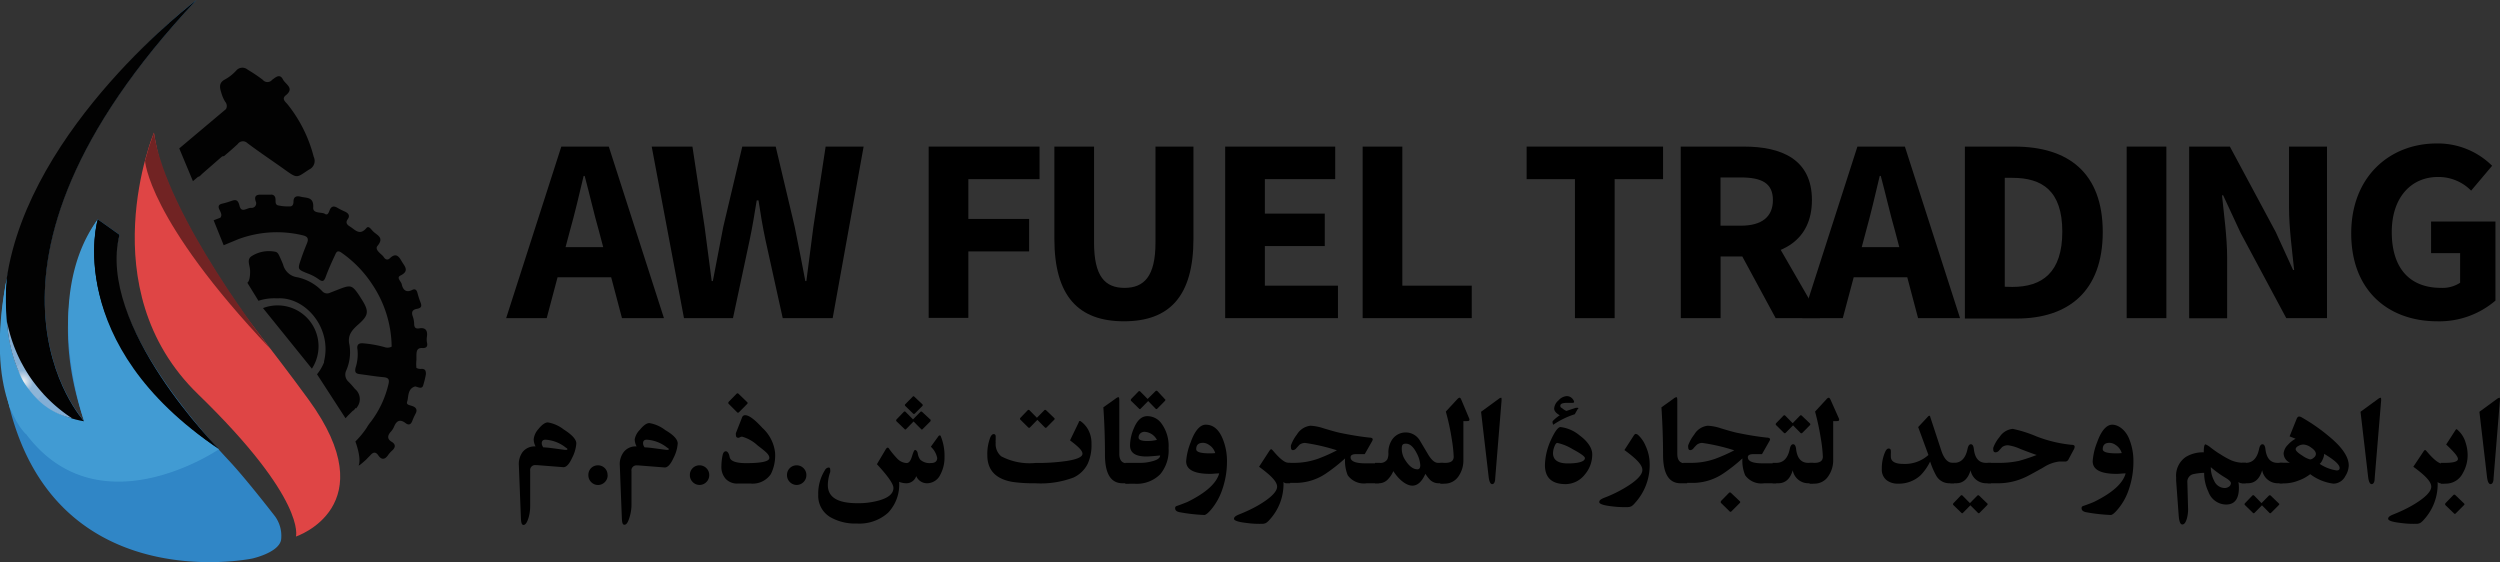 <svg id="Layer_1" data-name="Layer 1" xmlns="http://www.w3.org/2000/svg" xmlns:xlink="http://www.w3.org/1999/xlink" viewBox="0 0 263.31 59.2"><rect x="0" y="0" width="263.31" height="59.2" fill="#333333" stroke="none"/><defs><radialGradient id="radial-gradient" cx="-217.73" cy="209.35" r="0.41" gradientTransform="translate(919.33 -818.11) scale(4.04 4.18)" gradientUnits="userSpaceOnUse"><stop offset="0" stop-color="#fff"/><stop offset="0.67" stop-color="#fff" stop-opacity="0.1"/></radialGradient></defs><title>logo-3</title><g style="opacity:0.95"><path d="M58,16.8S33.7,35.08,37.85,57.63s26,18,26,18,3-.65,3.07-2.11a3.5,3.5,0,0,0-.64-2.32s-2.9-3.76-4.73-5.74S47.12,50.3,49.89,41.53L47.6,39.9s-6,8.19-1.42,21.26C46.18,61.16,31.19,45.05,58,16.8Z" transform="translate(-37.3 -16.8)" style="fill:#308ace"/><path d="M53.51,30.77s-6.83,16.42,4.64,27.54,10.32,15,10.32,15S78,70.15,69.81,58.9,55.23,41.5,53.51,30.77Z" transform="translate(-37.3 -16.8)" style="fill:#e84646"/><path d="M52.57,33.68s.21,6.16,13.21,19.87c0,0-11-14-12.27-22.78L53,32.25l-.41,1.43" transform="translate(-37.3 -16.8)" style="fill:#752323"/><path d="M47.6,39.9S43.88,52.27,60.37,64.11c0,0-14.74,10.11-22.07-4.44A37.27,37.27,0,0,1,38,46.17s-1.13,13.31,8.15,15C46.18,61.16,41.54,48.15,47.6,39.9Z" transform="translate(-37.3 -16.8)" style="fill:#42a1db"/><path d="M49.89,41.53,47.6,39.9S43.72,52.44,60.37,64.11C60.37,64.11,47.43,51.12,49.89,41.53Z" transform="translate(-37.3 -16.8)"/><path d="M58,16.8S40.38,30.08,38,46.17c0,0-1.85,13.31,8.15,15C46.18,61.16,31.22,45.2,58,16.8Z" transform="translate(-37.3 -16.8)"/><path d="M40,62.49s-4.41-3.91-2-16.32c0,0-1.05,10.18,4.14,13.34Z" transform="translate(-37.3 -16.8)" style="fill:#42a1db"/><path d="M38.05,50.71s.17,8.6,6.85,10.15A15.67,15.67,0,0,1,38.05,50.71Z" transform="translate(-37.3 -16.8)" style="fill:#87b4dd"/><path d="M39.57,55a11.66,11.66,0,0,0,2.3,3.25l-.55.57a7.27,7.27,0,0,1-2.24-3.39Z" transform="translate(-37.3 -16.8)" style="fill:url(#radial-gradient)"/><path d="M47.6,39.9S43.8,53,60.37,64.11C60.37,64.11,47.55,54.87,47.6,39.9Z" transform="translate(-37.3 -16.8)"/><path d="M66.12,49.53l4.56,4.57S71.05,49.38,66.12,49.53Z" transform="translate(-37.3 -16.8)" style="fill:#770c0c"/><path d="M65,49.25l5.15,6.38A4.31,4.31,0,0,0,65,49.25Z" transform="translate(-37.3 -16.8)"/><path d="M74.81,59.82h0a2,2,0,0,0,.13-.18h0a1.38,1.38,0,0,0-.26-1.88A9.09,9.09,0,0,0,74,57a1,1,0,0,1-.24-1.16,4.81,4.81,0,0,0,.35-2.7c-.26-1.07.32-1.63,1-2.23,1-.9,1.07-1.32.33-2.51l-.35-.55c-.69-1-.85-1.06-2-.62l-1,.39a.69.69,0,0,1-.85-.15A5.1,5.1,0,0,0,68.61,46a1.78,1.78,0,0,1-1.49-1.33q-.18-.45-.39-.9c-.09-.19-.2-.41-.42-.45a3.38,3.38,0,0,0-2.51.46c-.57.37-.15,1-.16,1.57,0,0,0,.1,0,.16s0,.87-.29,1.07l1.17,1.9a5.38,5.38,0,0,1,1.85-.26l.26,0c2.88-.1,5.65,3.15,4.8,6.63,0,0,0,.08,0,.11h0a4.8,4.8,0,0,1-.74,1.26l3,4.63.27-.29,0,0,.48-.48a.56.56,0,0,0,.2-.16,1,1,0,0,0,.12-.16Z" transform="translate(-37.3 -16.8)"/><path d="M81.85,53.46c.34,0,.53-.17.42-.58a2,2,0,0,1,0-.65c.08-.64-.17-.95-.79-.85-.44.08-.56-.11-.56-.52a2.55,2.55,0,0,0-.14-.72c-.17-.46-.06-.72.43-.81s.54-.29.37-.71a8.94,8.94,0,0,1-.32-1c-.08-.29-.25-.43-.53-.29-.65.34-1,0-1.12-.61-.08-.3-.59-.68-.13-.9,1-.49.41-1,.12-1.51S79,43.39,78.36,44c-.26.26-.51.1-.66-.15s-1-.73-.64-1.15c.72-.87,0-1.1-.42-1.49-.22-.19-.49-.7-.75-.39-.71.84-1.18.18-1.73-.16-.33-.2-.49-.42-.23-.78s.07-.62-.29-.79a8.1,8.1,0,0,1-.78-.39c-.4-.25-.69-.19-.86.29-.09.23-.2.53-.49.33s-1.26,0-1.22-.64c.08-1.19-.72-1-1.35-1.17-.41-.1-.73,0-.73.53,0,.27-.09.51-.39.5a5.07,5.07,0,0,1-1.24-.11c-.36-.1-.21-.5-.28-.78a.42.42,0,0,0-.46-.35l-1.1,0c-.46,0-.68.17-.51.7a.48.48,0,0,1-.51.69c-.41,0-1,.58-1.19-.21s-.52-.63-1-.47a7.88,7.88,0,0,1-.83.24c-.4.09-.45.31-.28.65s.28.58.09.83L59.8,40l1.06,2.63L62.38,42a11.64,11.64,0,0,1,6.79-.42c.52.12.67.34.46.85s-.44,1.1-.63,1.67c-.37,1.08-.35,1.07.67,1.49a4.64,4.64,0,0,1,1.19.62c.42.31.57.21.74-.24.29-.79.63-1.55,1-2.33.15-.37.3-.49.69-.21a12.25,12.25,0,0,1,3.26,3.39,12,12,0,0,1,2,6.49.93.93,0,0,1-.75.05,12.09,12.09,0,0,0-2.24-.4c-.51-.05-.7.18-.61.64a4.64,4.64,0,0,1-.2,1.93c-.12.51.05.63.47.68.8.1,1.61.24,2.41.31.53.05.74.17.57.8a10.48,10.48,0,0,1-1.81,3.86,4.79,4.79,0,0,0-.48.69,9.61,9.61,0,0,1-1.18,1.43s.67,1.75.34,2.53c0,0,0,.1.78-.61l.29-.3.15-.15c.31-.36.57-.42.86,0s.63.51,1,0a2.73,2.73,0,0,1,.48-.54c.37-.35.32-.66-.08-.9s-.5-.56-.14-1a2,2,0,0,0,.4-.6c.26-.64.64-.8,1.2-.37.34.26.57.16.72-.24s.24-.54.37-.81.09-.54-.26-.7-.8-.13-.65-.53,0-1.36.85-1.58c.3.07.73.33.84-.14a8.92,8.92,0,0,0,.28-1.16c0-.38-.09-.55-.46-.55a.91.91,0,0,1-.54-.1,3.79,3.79,0,0,1,0-.83c0-.05,0-.1,0-.16v0h0v-.34C81.17,53.76,81.23,53.4,81.85,53.46Z" transform="translate(-37.3 -16.8)"/><path d="M60.9,33.24h0c.49-.42,1-.85,1.45-1.28a.66.66,0,0,1,1-.09c1.33,1,2.69,1.9,4,2.84s1.21.79,2.5-.05a1,1,0,0,0,.49-1.35,14.62,14.62,0,0,0-2.76-5.53c-.23-.27-.64-.57-.18-.94.94-.75,0-1.14-.28-1.64-.35-.71-.8-.24-1.15,0a.64.64,0,0,1-1,0,16.75,16.75,0,0,0-1.58-1.06.85.85,0,0,0-1.2.08,4.61,4.61,0,0,1-1.18.94c-.65.33-.59.81-.42,1.35a4,4,0,0,0,.42,1,.67.67,0,0,1,.09.78l-4.92,4.14,1.44,3.45.54-.46c.16,0,.31-.2.43-.31l2.11-1.84Z" transform="translate(-37.3 -16.8)"/></g><path d="M96.42,32.24h5l5.81,18.07h-4.42l-2.42-9.15c-.52-1.81-1-3.94-1.51-5.83h-.11c-.45,1.91-.94,4-1.46,5.83l-2.43,9.15H90.61Zm-2,10.59h8.9V46h-8.9Z" transform="translate(-37.3 -16.8)"/><path d="M105.94,32.24h4.29l1.28,8.44c.24,1.91.51,3.81.75,5.72h.12c.36-1.91.73-3.84,1.1-5.72l2-8.44H119l2,8.44c.38,1.84.75,3.79,1.12,5.72h.11c.24-1.93.5-3.86.74-5.72l1.29-8.44h4L125,50.31h-5.26l-1.81-8.2c-.3-1.4-.54-2.85-.74-4.2H117c-.22,1.35-.45,2.8-.75,4.2l-1.75,8.2h-5.16Z" transform="translate(-37.3 -16.8)"/><path d="M135.11,32.24h11.68v3.43h-7.5v4.19h6.4v3.42h-6.4v7h-4.18Z" transform="translate(-37.3 -16.8)"/><path d="M148.35,41.94v-9.7h4.18V42.36c0,3.53,1.14,4.76,3.21,4.76S159,45.89,159,42.36V32.24h4v9.7c0,6.07-2.53,8.7-7.32,8.7S148.35,48,148.35,41.94Z" transform="translate(-37.3 -16.8)"/><path d="M166.34,32.24h11.59v3.43h-7.41V39.3h6.31v3.42h-6.31v4.17h7.7v3.42H166.34Z" transform="translate(-37.3 -16.8)"/><path d="M180.82,32.24H185V46.89h7.31v3.42H180.82Z" transform="translate(-37.3 -16.8)"/><path d="M203.18,35.67h-5.09V32.24h14.37v3.43h-5.1V50.31h-4.18Z" transform="translate(-37.3 -16.8)"/><path d="M214.32,32.24H221c3.92,0,7.14,1.33,7.14,5.63s-3.22,5.94-7.14,5.94h-2.48v6.5h-4.19Zm6.33,8.33c2.2,0,3.38-.92,3.38-2.7s-1.18-2.38-3.38-2.38h-2.14v5.08Zm-.43,2.16,2.9-2.61L229,50.31h-4.68Z" transform="translate(-37.3 -16.8)"/><path d="M232.93,32.24h5l5.81,18.07h-4.42l-2.42-9.15c-.52-1.81-1-3.94-1.51-5.83h-.11c-.45,1.91-.94,4-1.45,5.83l-2.44,9.15h-4.27Zm-2,10.59h8.9V46H231Z" transform="translate(-37.3 -16.8)"/><path d="M244.25,32.24h5.23c5.65,0,9.29,2.75,9.29,9s-3.64,9.11-9.06,9.11h-5.46Zm5,14.78c3.13,0,5.26-1.5,5.26-5.82s-2.13-5.67-5.26-5.67h-.8V47Z" transform="translate(-37.3 -16.8)"/><path d="M261.29,32.24h4.18V50.31h-4.18Z" transform="translate(-37.3 -16.8)"/><path d="M267.87,32.24h4.29l4.83,9,1.83,4h.11c-.2-1.91-.54-4.44-.54-6.57V32.24h4V50.31h-4.29l-4.82-9-1.83-3.94h-.12c.2,2,.54,4.41.54,6.54v6.41h-4Z" transform="translate(-37.3 -16.8)"/><path d="M284.94,41.38c0-6,4.08-9.47,9-9.47a8.12,8.12,0,0,1,5.84,2.35l-2.21,2.62a4.82,4.82,0,0,0-3.49-1.44c-2.85,0-4.87,2.18-4.87,5.8s1.72,5.88,5.2,5.88a3.39,3.39,0,0,0,2-.54V43.46h-3.06V40.13h6.78v8.33A9.07,9.07,0,0,1,294,50.64C288.91,50.64,284.94,47.47,284.94,41.38Z" transform="translate(-37.3 -16.8)"/><path d="M98,63.51A3.89,3.89,0,0,1,97.57,65c-.33.72-.66,1.06-1,1l-2.68-.21h-.16a.52.52,0,0,0-.59.59v3.66A4.49,4.49,0,0,1,93,71.22c-.16.58-.35.87-.56.87s-.26-.28-.28-.83l-.21-5.41a2.15,2.15,0,0,1,.4-1.45,1.6,1.6,0,0,1,1.36-.58,1.65,1.65,0,0,1-.2-.75A1.91,1.91,0,0,1,94,62c.38-.48.73-.71,1-.71a3.71,3.71,0,0,1,1.67.74C97.58,62.61,98,63.09,98,63.51Zm-1.24.33a3.82,3.82,0,0,0-2-.73c-.27,0-.4.12-.4.38a.69.69,0,0,0,.17.43c.42,0,1.17.12,2.25.26h.13c.1,0,.15,0,.15-.08S96.94,64,96.76,63.84Z" transform="translate(-37.3 -16.8)"/><path d="M101.3,66.85a1,1,0,0,1-.29.72,1,1,0,0,1-1.45,0,1,1,0,0,1-.29-.73,1,1,0,0,1,.29-.74,1,1,0,0,1,.73-.29,1,1,0,0,1,1,1Z" transform="translate(-37.3 -16.8)"/><path d="M108.68,63.51a3.94,3.94,0,0,1-.44,1.52c-.33.72-.66,1.06-1,1l-2.68-.21h-.16a.52.52,0,0,0-.59.59v3.66a4.49,4.49,0,0,1-.18,1.13c-.16.58-.34.87-.56.87s-.26-.28-.28-.83l-.21-5.41A2.1,2.1,0,0,1,103,64.4a1.58,1.58,0,0,1,1.35-.58,1.65,1.65,0,0,1-.2-.75,1.91,1.91,0,0,1,.54-1c.39-.48.73-.71,1-.71a3.73,3.73,0,0,1,1.68.74C108.25,62.61,108.68,63.09,108.68,63.51Zm-1.25.33a3.82,3.82,0,0,0-2-.73c-.27,0-.4.12-.4.38a.69.69,0,0,0,.17.43c.42,0,1.17.12,2.26.26h.12c.1,0,.16,0,.16-.08S107.61,64,107.43,63.84Z" transform="translate(-37.3 -16.8)"/><path d="M112,66.85a1,1,0,0,1-.3.72,1,1,0,0,1-1.44,0,1,1,0,0,1-.3-.73,1,1,0,0,1,.3-.74,1,1,0,0,1,.72-.29,1,1,0,0,1,.72.3A1,1,0,0,1,112,66.85Z" transform="translate(-37.3 -16.8)"/><path d="M118.93,64.43a4.36,4.36,0,0,1-.44,2.3,2.31,2.31,0,0,1-2.12,1H115a1.64,1.64,0,0,1-1.27-.5,1.87,1.87,0,0,1-.45-1.32,6,6,0,0,1,.13-1.18c.06-.27.18-.4.34-.4s.33.2.4.61.64.64,1.72.64c1.64,0,2.46-.18,2.46-.55s-.41-.68-1.23-1.31a4,4,0,0,0-1.64-.93.52.52,0,0,0-.22.06.46.46,0,0,1-.16.06c-.18,0-.27-.09-.27-.28a.74.74,0,0,1,0-.22l.65-1.65a.33.33,0,0,1,.33-.23c.39,0,1,.45,1.81,1.34A4.15,4.15,0,0,1,118.93,64.43ZM116,59.16c.06.05.06.11,0,.18l-.87.88a.13.13,0,0,1-.2,0l-.87-.87c-.07-.07-.07-.15,0-.24l.81-.83a.14.14,0,0,1,.22,0Z" transform="translate(-37.3 -16.8)"/><path d="M122.23,66.85a1,1,0,0,1-.3.72,1,1,0,0,1-1.44,0,1,1,0,0,1-.3-.73,1,1,0,0,1,.3-.74,1,1,0,0,1,.72-.29,1,1,0,0,1,.72.3A1,1,0,0,1,122.23,66.85Z" transform="translate(-37.3 -16.8)"/><path d="M136.78,64.93a3.82,3.82,0,0,1-.44,1.86,1.56,1.56,0,0,1-1.39.91,1.23,1.23,0,0,1-1.15-.76,1.09,1.09,0,0,1-1,.76,2.15,2.15,0,0,1-.8-.15,4.29,4.29,0,0,1-1.17,3.26,4.53,4.53,0,0,1-3.29,1.13,5.28,5.28,0,0,1-2.75-.65,2.6,2.6,0,0,1-1.31-2.37,4.63,4.63,0,0,1,.71-2.61.49.49,0,0,1,.39-.27c.1,0,.16.07.16.21a1,1,0,0,1,0,.27,4.33,4.33,0,0,0-.25,1.36c0,1.28,1,1.92,3.13,1.92a8,8,0,0,0,2.26-.29c1-.28,1.52-.72,1.52-1.32,0-.42-.58-1.25-1.74-2.5l.92-1.55c.08-.13.14-.19.19-.19s.12,0,.19.14a9.51,9.51,0,0,0,.83,1,1.46,1.46,0,0,0,1,.48c.24,0,.42-.23.56-.69s.24-.69.33-.69.24.12.28.36a1.48,1.48,0,0,0,.26.66,1.46,1.46,0,0,0,1.12.36c.44,0,.67-.18.67-.54a2.22,2.22,0,0,0-.67-1.18l.78-1.08c.06-.08.1-.11.15-.11s.09,0,.13.12A5.43,5.43,0,0,1,136.78,64.93ZM135.3,61c.06,0,0,.11,0,.17l-.82.82a.1.1,0,0,1-.17,0l-.79-.8-.78.8a.1.1,0,0,1-.17,0l-.84-.81q-.09-.09,0-.21l.75-.78a.13.13,0,0,1,.21,0l.77.78.77-.78a.13.13,0,0,1,.2,0Zm-.85-1.62c.05.05.05.11,0,.18l-.8.8a.13.13,0,0,1-.18,0l-.81-.79a.13.13,0,0,1,0-.21l.76-.77a.11.11,0,0,1,.19,0Z" transform="translate(-37.3 -16.8)"/><path d="M152.26,63.55a4.76,4.76,0,0,1-.39,2.08,3.15,3.15,0,0,1-1.49,1.46,9.83,9.83,0,0,1-4.07.61,15.64,15.64,0,0,1-2.35-.14c-1.78-.3-2.67-1.24-2.67-2.81a4.78,4.78,0,0,1,.32-1.9c.1-.22.22-.33.35-.33s.21.08.21.26,0,.18,0,.33a1.6,1.6,0,0,0,0,.32,1.68,1.68,0,0,0,.58,1.43,6.44,6.44,0,0,0,3.62.7,21.34,21.34,0,0,0,3.21-.2c1.15-.17,1.73-.43,1.73-.77s-.44-.75-1.31-1.41l.92-1.9c0-.09.08-.14.1-.14s.08,0,.16.07a2.69,2.69,0,0,1,.75.88A3,3,0,0,1,152.26,63.55Zm-3.92-2.72a.11.11,0,0,1,0,.17l-.81.82a.12.12,0,0,1-.18,0l-.79-.8-.78.8a.12.12,0,0,1-.18,0l-.82-.81c-.07-.06-.06-.13,0-.21l.75-.78a.13.13,0,0,1,.21,0l.77.78.77-.78a.13.13,0,0,1,.21,0Z" transform="translate(-37.3 -16.8)"/><path d="M156.22,67.7h-.68c-1.24,0-1.86-1-1.86-3,0-1.6-.05-3.28-.17-5l1.27-.9a.72.72,0,0,1,.31-.17c.07,0,.1.11.1.35v5.62c0,.67.28,1,.84,1h.19Z" transform="translate(-37.3 -16.8)"/><path d="M160.38,64a3.92,3.92,0,0,1-.88,2.75,3.49,3.49,0,0,1-2.68,1h-1V65.55h1.62a4.58,4.58,0,0,0,1.18-.16c.58-.14.87-.35.87-.62-.69.07-1.18.11-1.46.11-1.14,0-1.71-.39-1.71-1.16a4.69,4.69,0,0,1,.42-1.85c.35-.83.82-1.24,1.4-1.24a1.84,1.84,0,0,1,1.51.8A4,4,0,0,1,160.38,64ZM160,58.85c.06,0,.05.11,0,.17l-.81.82a.11.11,0,0,1-.18,0l-.78-.8-.79.8a.1.1,0,0,1-.17,0l-.83-.81c-.06-.06-.05-.13,0-.21l.76-.78a.13.13,0,0,1,.2,0l.77.78L159,58a.14.14,0,0,1,.21,0Zm-.85,4.28a1.57,1.57,0,0,0-1.3-.85.66.66,0,0,0-.45.17.58.58,0,0,0-.18.43c0,.25.3.37.92.37A4.05,4.05,0,0,0,159.15,63.13Z" transform="translate(-37.3 -16.8)"/><path d="M166.53,65.34a9,9,0,0,1-.56,3.2,6.42,6.42,0,0,1-1.07,1.88c-.35.42-.61.62-.76.62a18.18,18.18,0,0,1-2.58-.29c-.33-.06-.49-.2-.49-.42s.13-.22.38-.31q.7-.26.93-.36,2.9-1.43,3.33-3c-.34,0-.65.05-.94.05-1.69,0-2.54-.44-2.54-1.33a6.67,6.67,0,0,1,.48-2c.43-1.23,1-1.85,1.58-1.85q1.16,0,1.77,1.44A6.14,6.14,0,0,1,166.53,65.34Zm-1.24-.82a1.49,1.49,0,0,0-.65-.86,1.14,1.14,0,0,0-.63-.22c-.48,0-.72.22-.72.67,0,.3.48.44,1.44.44A4.61,4.61,0,0,0,165.29,64.52Z" transform="translate(-37.3 -16.8)"/><path d="M173.18,67.7h-.39a.41.41,0,0,1-.31-.14,5.54,5.54,0,0,1-1.48,4,1.68,1.68,0,0,1-.36.32.88.88,0,0,1-.46.09,9.68,9.68,0,0,1-1.59-.09c-.88-.1-1.32-.25-1.32-.44s.19-.32.56-.47a15.41,15.41,0,0,0,1.93-.91c1.36-.79,2.05-1.47,2.05-2s-.64-1.18-1.9-2.1L171,64.28c.08-.11.14-.17.18-.17s.11.06.21.17c.71.85,1.25,1.27,1.63,1.27h.19Z" transform="translate(-37.3 -16.8)"/><path d="M182.53,67.7h-1.28a2.09,2.09,0,0,1-2-.84,4,4,0,0,1-.28-1.78,17.9,17.9,0,0,1-2,1.58,5.73,5.73,0,0,1-3.09,1h-1.15V65.55h.87a7.57,7.57,0,0,0,2.51-.43,16.93,16.93,0,0,0,2-.89,20.24,20.24,0,0,0-3.37-.78,1,1,0,0,0-.57.19l-.33.36a.5.5,0,0,1-.35.21c-.15,0-.22-.1-.22-.29a.64.64,0,0,1,0-.22,4.12,4.12,0,0,1,.63-1.14,1.91,1.91,0,0,1,1.42-.92,5.1,5.1,0,0,1,1.38.27q1.26.38,1.74.48c1.12.23,2.15.4,3.1.5.23,0,.34.08.34.18a.61.61,0,0,1-.1.26l-.74,1.3c-.4,0-.7,0-.89,0q-.6,0-.6.33c0,.43.52.64,1.58.64h1.31Z" transform="translate(-37.3 -16.8)"/><path d="M189.36,67.7h-.52a1.29,1.29,0,0,1-.89-.33,3.73,3.73,0,0,1-.52-.67c-.37.83-.82,1.25-1.38,1.25s-1.34-.51-2-1.53a2.7,2.7,0,0,1-.54.83,1.29,1.29,0,0,1-.93.45h-.46V65.55h.48a.84.84,0,0,0,.83-.39,1.64,1.64,0,0,0,.1-.69,2.38,2.38,0,0,1,.41-1.39,1.73,1.73,0,0,1,2.9.11l.91,1.53c.34.55.68.83,1,.83h.58Zm-2.77-1.47c.2,0,.3-.15.3-.43a3.05,3.05,0,0,0-.38-1.27c-.34-.68-.72-1-1.13-1s-.44.2-.44.59a2.13,2.13,0,0,0,.34,1.1C185.69,65.88,186.13,66.23,186.59,66.23Z" transform="translate(-37.3 -16.8)"/><path d="M192.06,60.92a.35.35,0,0,1,0,.12c0,.07-.07.11-.23.11a2.31,2.31,0,0,1-.4,0v4.08a2.93,2.93,0,0,1-.49,1.7,1.74,1.74,0,0,1-1.5.81H189V65.55h.53c.59,0,.88-.22.88-.65a14.82,14.82,0,0,0-.2-1.83,24.25,24.25,0,0,0-.63-2.92l1.21-1.31c.1-.1.17-.15.24-.15s.12.07.18.21Z" transform="translate(-37.3 -16.8)"/><path d="M195.45,59l-.67,8.18c0,.41-.14.61-.32.61s-.31-.26-.37-.77l-.8-6.85,1.89-1.38a.39.39,0,0,1,.19-.09C195.44,58.65,195.46,58.75,195.45,59Z" transform="translate(-37.3 -16.8)"/><path d="M205,64.63a3.23,3.23,0,0,1-.79,2.16,2.59,2.59,0,0,1-2,1c-1.46,0-2.19-.67-2.19-2a6.65,6.65,0,0,1,.64-2.67c.41-.89.74-1.34,1-1.34a3.84,3.84,0,0,1,2,.87C204.52,63.28,205,64,205,64.63Zm-1.54-4.73-.3.53a8.57,8.57,0,0,0-2.27,1.11c-.09-.22-.1-.37,0-.44a4.1,4.1,0,0,1,.69-.56c-.39-.22-.59-.46-.59-.72a1.25,1.25,0,0,1,.46-.85,1.27,1.27,0,0,1,.86-.45.79.79,0,0,1,.65.33.55.55,0,0,1,.13.28c0,.06-.06.1-.18.1l-.28,0-.28,0c-.47,0-.71.1-.71.3s.09.18.26.32a1.4,1.4,0,0,0,.38.23l1-.33.15,0c.08,0,.11,0,.11.08A.22.22,0,0,1,203.46,59.9Zm.77,5.15c0-.17-.43-.48-1.29-.94a5.13,5.13,0,0,0-1.62-.66c-.11,0-.22.15-.32.43a1.91,1.91,0,0,0-.13.64c0,.73.52,1.09,1.57,1.09S204.23,65.43,204.23,65.05Z" transform="translate(-37.3 -16.8)"/><path d="M211.05,65.64a5.9,5.9,0,0,1-1.57,4.16,1.36,1.36,0,0,1-.37.33,1,1,0,0,1-.46.08,10.21,10.21,0,0,1-1.58-.08c-.88-.1-1.33-.25-1.33-.45s.19-.32.57-.47a13.4,13.4,0,0,0,1.92-.91c1.37-.78,2.05-1.46,2.05-2s-.63-1.18-1.89-2.1l1-1.55c.07-.1.13-.15.2-.15a.51.51,0,0,1,.28.15,3.26,3.26,0,0,1,.75,1.11A4.54,4.54,0,0,1,211.05,65.64Z" transform="translate(-37.3 -16.8)"/><path d="M215,67.7h-.69c-1.23,0-1.85-1-1.85-3,0-1.6-.06-3.28-.17-5l1.26-.9a.69.69,0,0,1,.32-.17c.06,0,.09.11.09.35v5.62c0,.67.28,1,.84,1h.2Z" transform="translate(-37.3 -16.8)"/><path d="M224.38,67.7h-1.27a2.09,2.09,0,0,1-2-.84,3.92,3.92,0,0,1-.29-1.78,17.07,17.07,0,0,1-2,1.58,5.79,5.79,0,0,1-3.1,1h-1.14V65.55h.87a7.57,7.57,0,0,0,2.51-.43,17.71,17.71,0,0,0,2-.89,20.48,20.48,0,0,0-3.37-.78.93.93,0,0,0-.57.19,4.92,4.92,0,0,0-.34.36.48.48,0,0,1-.34.21c-.15,0-.23-.1-.23-.29a.64.64,0,0,1,0-.22,4.18,4.18,0,0,1,.64-1.14,1.88,1.88,0,0,1,1.41-.92,5.16,5.16,0,0,1,1.39.27q1.24.38,1.74.48c1.11.23,2.15.4,3.1.5.22,0,.34.08.34.18a.68.68,0,0,1-.11.26l-.74,1.3c-.4,0-.69,0-.88,0-.41,0-.61.11-.61.33,0,.43.53.64,1.58.64h1.31Zm-3.84,1.89a.12.12,0,0,1,0,.19l-.88.88a.12.12,0,0,1-.19,0l-.89-.87c-.07-.07-.06-.15,0-.24l.81-.83a.15.15,0,0,1,.23,0Z" transform="translate(-37.3 -16.8)"/><path d="M228.27,67.7h-.52a1.66,1.66,0,0,1-1.63-1.37c-.27.91-.78,1.37-1.53,1.37H224V65.55h.39c.74,0,1.22-.49,1.42-1.48.07-.32.18-.48.35-.48s.27.16.31.48c.11,1,.54,1.48,1.29,1.48h.52Zm-.34-6.3a.12.12,0,0,1,0,.18l-.81.82a.13.13,0,0,1-.18,0l-.79-.8-.78.79a.12.12,0,0,1-.18,0l-.82-.81c-.06-.06-.06-.13,0-.21l.76-.78a.13.13,0,0,1,.21,0l.77.78.76-.78a.13.13,0,0,1,.21,0Z" transform="translate(-37.3 -16.8)"/><path d="M231,60.92a.35.35,0,0,1,0,.12c0,.07-.07.11-.23.11a2.22,2.22,0,0,1-.39,0v4.08a2.94,2.94,0,0,1-.5,1.7,1.73,1.73,0,0,1-1.5.81h-.49V65.55h.52c.59,0,.88-.22.88-.65a14.82,14.82,0,0,0-.2-1.83,26.46,26.46,0,0,0-.62-2.92l1.21-1.31a.37.37,0,0,1,.23-.15c.06,0,.12.07.19.21Z" transform="translate(-37.3 -16.8)"/><path d="M243.12,67.7h-.53a1.57,1.57,0,0,1-1.37-.82,8.35,8.35,0,0,1-.63-1.47,5.47,5.47,0,0,1-1,1.44,3.34,3.34,0,0,1-2.37.89,1.89,1.89,0,0,1-1.22-.37,1.4,1.4,0,0,1-.5-1.16,4.3,4.3,0,0,1,.35-1.81c.11-.24.23-.36.37-.36s.23.08.23.24a2.13,2.13,0,0,1,0,.3c0,.14,0,.24,0,.3q0,.78,1.32.78a3.69,3.69,0,0,0,2.64-.94l-1.08-2.94,1-1.07c.07-.08.13-.12.17-.12s.08,0,.11.15l1.15,3.5c.28.87.69,1.31,1.2,1.31h.3Z" transform="translate(-37.3 -16.8)"/><path d="M247,67.7h-.52a1.66,1.66,0,0,1-1.63-1.37c-.27.91-.78,1.37-1.53,1.37h-.6V65.55h.38c.75,0,1.23-.49,1.43-1.48.07-.32.18-.48.35-.48s.27.16.31.48c.11,1,.54,1.48,1.29,1.48H247Zm-.39,2.13c.05,0,.05.1,0,.16l-.81.82a.11.11,0,0,1-.18,0l-.79-.79-.78.79a.1.1,0,0,1-.17,0l-.83-.8c-.07-.07-.06-.14,0-.22l.75-.78a.13.13,0,0,1,.21,0l.77.78.77-.78a.14.14,0,0,1,.21,0Z" transform="translate(-37.3 -16.8)"/><path d="M255.76,64.07l-.59,1.1a.39.39,0,0,1-.3.24h-.68a3.86,3.86,0,0,0-1.62.59c-1.1.62-1.79,1-2.07,1.11a6.7,6.7,0,0,1-2.65.59h-1.21V65.55h1.13a9.82,9.82,0,0,0,2.18-.21,18.52,18.52,0,0,0,1.86-.62q-.44-.14-1.71-.63a4.69,4.69,0,0,0-1.28-.39,1,1,0,0,0-.65.19l-.35.39a.47.47,0,0,1-.34.16c-.16,0-.24-.1-.24-.28a.79.79,0,0,1,0-.2,3.68,3.68,0,0,1,.66-1.13,1.86,1.86,0,0,1,1.39-.86,13.28,13.28,0,0,1,2.49.79,14,14,0,0,0,3.71.89c.21,0,.32.07.32.18A.6.6,0,0,1,255.76,64.07Z" transform="translate(-37.3 -16.8)"/><path d="M262,65.34a9,9,0,0,1-.55,3.2,6.22,6.22,0,0,1-1.08,1.88c-.35.42-.6.62-.76.62a18.18,18.18,0,0,1-2.58-.29c-.32-.06-.49-.2-.49-.42s.13-.22.38-.31q.72-.26.93-.36,2.91-1.43,3.33-3c-.34,0-.65.05-.94.05-1.69,0-2.53-.44-2.53-1.33a6.58,6.58,0,0,1,.47-2c.43-1.23,1-1.85,1.59-1.85s1.35.48,1.76,1.44A6.14,6.14,0,0,1,262,65.34Zm-1.23-.82a1.53,1.53,0,0,0-.65-.86,1.17,1.17,0,0,0-.64-.22c-.47,0-.71.22-.71.67,0,.3.48.44,1.44.44A4.86,4.86,0,0,0,260.75,64.52Z" transform="translate(-37.3 -16.8)"/><path d="M273.83,67.7h-.4a.53.53,0,0,1-.37-.14,4,4,0,0,1,.05.62c0,1.17-.45,1.76-1.35,1.76a2,2,0,0,1-1.86-1.34,4.56,4.56,0,0,1-.45-2,6.28,6.28,0,0,0-1.15.14.81.81,0,0,0-.62.83l.08,2.91a3.72,3.72,0,0,1-.12.9c-.12.44-.28.66-.49.66s-.33-.31-.38-.93l-.27-3.68c0-.13,0-.24,0-.33a2.39,2.39,0,0,1,1-2.16,3.46,3.46,0,0,1,1.91-.5q0-.84.18-.84a2,2,0,0,1,.56.35c.42.32.74.54,1,.69a8.74,8.74,0,0,0,1.17.65,3.32,3.32,0,0,0,1.28.25h.25Zm-1.56,0c0-.16-.19-.35-.56-.57A10.52,10.52,0,0,1,270.15,66a3,3,0,0,0,.34,1.41,1.24,1.24,0,0,0,1.12.79.77.77,0,0,0,.46-.15A.46.46,0,0,0,272.27,67.66Z" transform="translate(-37.3 -16.8)"/><path d="M277.71,67.7h-.52a1.67,1.67,0,0,1-1.63-1.37c-.27.91-.77,1.37-1.52,1.37h-.61V65.55h.39c.74,0,1.22-.49,1.42-1.48.07-.32.19-.48.35-.48s.27.16.31.48c.11,1,.54,1.48,1.29,1.48h.52Zm-.39,2.13c.06,0,.06.1,0,.16l-.82.82a.11.11,0,0,1-.18,0l-.78-.79-.78.79a.11.11,0,0,1-.18,0l-.82-.8c-.08-.07-.07-.14,0-.22l.75-.78a.14.14,0,0,1,.22,0l.76.78.77-.78a.14.14,0,0,1,.21,0Z" transform="translate(-37.3 -16.8)"/><path d="M284.68,65.83a2.19,2.19,0,0,1-.36,1.11,1.42,1.42,0,0,1-1.25.8,5.13,5.13,0,0,1-2.45-1,4.38,4.38,0,0,1-1.25.68,4.11,4.11,0,0,1-1.38.29h-.6V65.54h1.11a1.1,1.1,0,0,1-.68-1,1.47,1.47,0,0,1,.45-.89,2.92,2.92,0,0,1,.81-.64l-.63-.25.74-1.84c.07-.17.16-.25.27-.25a.56.56,0,0,1,.28.1,19.2,19.2,0,0,1,2.87,2C284,63.91,284.68,64.94,284.68,65.83Zm-3.46-1.2c0-.23-.16-.46-.49-.68a1.48,1.48,0,0,0-.82-.33,1.07,1.07,0,0,0-.5.13c-.21.1-.32.23-.32.37s.23.38.69.66a2.56,2.56,0,0,0,.83.41A.65.65,0,0,0,281,65,.51.51,0,0,0,281.22,64.63Zm2.5,1.46c0-.35-.54-.84-1.63-1.49a1.46,1.46,0,0,1-.15.57,1.25,1.25,0,0,1-.32.49,4.4,4.4,0,0,0,1.79.69C283.62,66.35,283.72,66.26,283.72,66.09Z" transform="translate(-37.3 -16.8)"/><path d="M288.09,59l-.68,8.18c0,.41-.14.61-.32.61s-.31-.26-.37-.77l-.8-6.85,1.89-1.38a.41.41,0,0,1,.2-.09C288.07,58.65,288.1,58.75,288.09,59Z" transform="translate(-37.3 -16.8)"/><path d="M294.75,67.7h-.39a.43.43,0,0,1-.32-.14,5.53,5.53,0,0,1-1.47,4,1.68,1.68,0,0,1-.36.32.93.93,0,0,1-.47.09,9.79,9.79,0,0,1-1.59-.09c-.88-.1-1.32-.25-1.32-.44s.19-.32.57-.47a15.21,15.21,0,0,0,1.92-.91c1.37-.79,2.05-1.47,2.05-2s-.63-1.18-1.89-2.1l1.06-1.59c.07-.11.13-.17.18-.17s.11.06.2.17c.72.85,1.26,1.27,1.63,1.27h.2Z" transform="translate(-37.3 -16.8)"/><path d="M297.2,64.64a3.79,3.79,0,0,1-.51,2,2,2,0,0,1-1.81,1.1h-.51V65.55h.43c.92,0,1.38-.14,1.38-.41s-.41-.74-1.24-1.52l1-1.55c.06-.08.12-.09.19,0a2.8,2.8,0,0,1,.87,1.39A4.19,4.19,0,0,1,297.2,64.64Zm-.38,5.18a.11.11,0,0,1,0,.18l-.87.87c-.06.07-.12.07-.19,0l-.88-.85c-.07-.08-.06-.15,0-.24l.81-.83a.14.14,0,0,1,.22,0Z" transform="translate(-37.3 -16.8)"/><path d="M300.6,59l-.67,8.18c0,.41-.14.61-.32.61s-.31-.26-.37-.77l-.8-6.85,1.89-1.38a.41.41,0,0,1,.2-.09C300.59,58.65,300.62,58.75,300.6,59Z" transform="translate(-37.3 -16.8)"/></svg>
